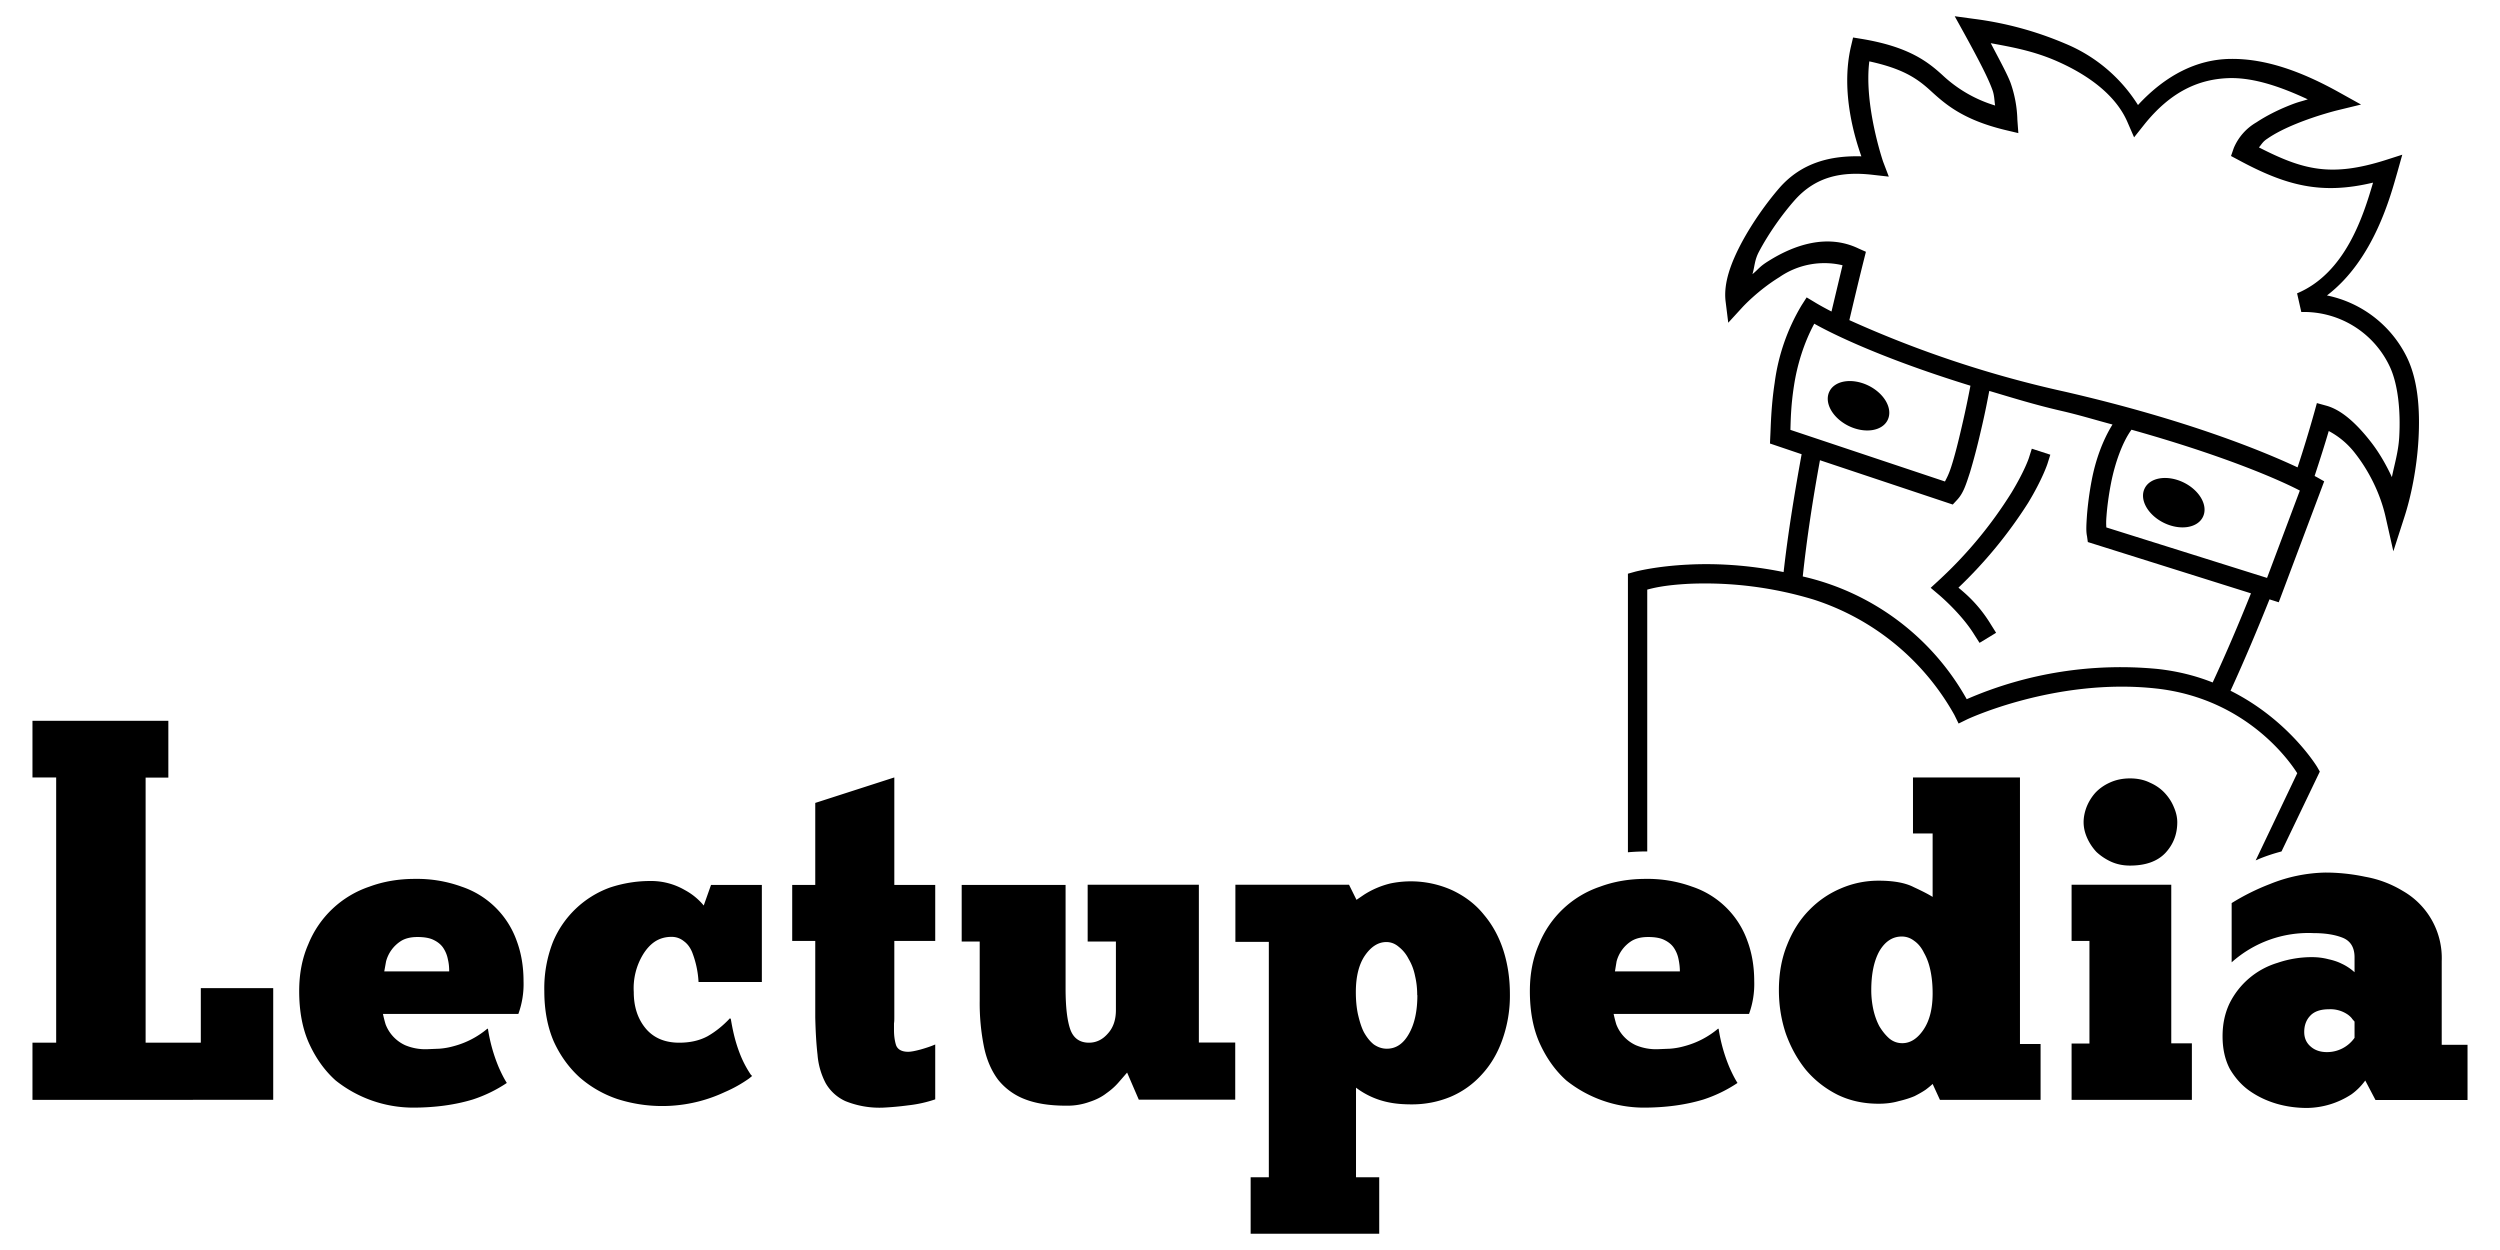 <svg xmlns="http://www.w3.org/2000/svg" viewBox="0 0 154 77">
  <path d="M120.41 1l.57 1.03c1 1.82 1.5 2.81 1.75 3.5.13.35.12.68.17.97a8.18 8.18 0 01-3.23-1.86c-.93-.85-2.1-1.76-4.97-2.24l-.55-.09-.13.55c-.67 2.86.3 5.8.64 6.77-1.83-.05-3.66.35-5.06 1.96-.76.88-1.63 2.09-2.3 3.33-.66 1.24-1.15 2.51-1 3.67l.16 1.29.88-.96s.93-1.02 2.26-1.84a4.87 4.87 0 013.9-.74l-.68 2.85c-.68-.35-1.03-.57-1.03-.57l-.5-.3-.32.5a12.42 12.42 0 00-1.65 4.76c-.23 1.5-.24 2.8-.27 3.29l-.02.45 1.95.66c-.44 2.42-.84 4.86-1.11 7.26-2.3-.47-4.33-.54-5.88-.46-2.04.1-3.28.44-3.28.44l-.43.12V52.5c.35-.03.72-.05 1.08-.05h.11V36.32c.28-.07.98-.28 2.62-.36a23.06 23.06 0 017.65.98 15.3 15.3 0 018.65 7.1l.26.53.53-.26s5.46-2.57 11.62-1.9c5.8.63 8.47 4.84 8.71 5.22L138.95 53l.23-.1c.44-.18.9-.33 1.36-.45l2.36-4.92-.16-.28s-1.74-2.9-5.34-4.7c.87-1.9 1.66-3.78 2.4-5.63l.57.18 2.8-7.45-.44-.25-.15-.08c.32-.98.63-1.94.87-2.77a5 5 0 011.63 1.38c.8 1.02 1.53 2.4 1.87 3.9l.48 2.13.67-2.08c.42-1.28.78-3.05.88-4.84.1-1.8-.03-3.62-.71-5.02a7.06 7.06 0 00-4.93-3.82c2.92-2.22 3.94-6.22 4.34-7.6l.3-1.07-1.06.34c-3.34 1.05-5.05.6-7.77-.79.16-.18.23-.35.51-.53.5-.35 1.16-.67 1.8-.93 1.28-.52 2.5-.82 2.5-.82l1.48-.36-1.33-.74c-2.24-1.25-4.51-2.11-6.74-2.07-2.03.03-3.96.99-5.67 2.84a9.63 9.63 0 00-4.5-3.79 21.14 21.14 0 00-5.62-1.52zm2.22 1.66c1.24.23 2.6.46 4.08 1.11 1.91.84 3.63 2.08 4.35 3.77l.4.92.62-.78c1.65-2.06 3.4-2.83 5.3-2.87 1.5-.02 3.13.54 4.78 1.31-.46.15-.55.14-1.15.38-.7.28-1.4.63-2.02 1.04a3.3 3.3 0 00-1.39 1.58l-.17.49.45.24c2.96 1.6 5.12 2.16 8.3 1.4-.6 2.05-1.7 5.57-4.68 6.82l.26 1.15a5.84 5.84 0 015.43 3.32c.52 1.07.7 2.74.6 4.42-.06.9-.28 1.6-.45 2.43-.38-.82-.83-1.58-1.32-2.2-.9-1.15-1.81-1.95-2.72-2.2l-.58-.16-.16.58a79.3 79.3 0 01-1.03 3.38c-2.03-.95-6.7-2.9-14.28-4.65a67.52 67.52 0 01-13.33-4.42c.3-1.27.6-2.54.9-3.73l.12-.48-.45-.2c-1.97-.95-4.03-.18-5.52.75-.6.37-.6.48-1.02.83.15-.5.12-.86.41-1.4.61-1.15 1.44-2.3 2.15-3.11 1.33-1.53 2.97-1.83 4.86-1.61l.98.11-.35-.92s-1.19-3.48-.85-6.18c2.02.44 2.9 1.02 3.71 1.75.9.82 1.97 1.83 4.67 2.48l.8.19-.06-.82a7.41 7.41 0 00-.41-2.25c-.2-.55-.75-1.55-1.23-2.47zm-10.87 17.28c.58.33 3.56 1.95 9.62 3.82-.08.4-.24 1.27-.56 2.63-.19.82-.4 1.67-.62 2.35-.16.5-.29.72-.39.92l-9.52-3.18c.02-.64.03-1.5.22-2.72.19-1.25.6-2.62 1.25-3.82zm10.78 4.14c1.42.42 2.75.84 4.44 1.23 1.21.28 2.09.56 3.15.84-.62 1-1.05 2.22-1.28 3.43-.15.78-.24 1.52-.29 2.12-.04.6-.07 1 0 1.33l.05.36 10.05 3.16c-.73 1.82-1.51 3.66-2.36 5.49-1-.4-2.12-.69-3.37-.83a23.76 23.76 0 00-11.78 1.86 15.52 15.52 0 00-10.1-7.56c.25-2.35.62-4.76 1.06-7.16l8.18 2.73.26-.28c.4-.42.56-.97.8-1.7.22-.73.45-1.6.64-2.43.32-1.34.46-2.14.55-2.59zm8.76 2.39c6.7 1.88 9.9 3.5 10.37 3.75l-2.02 5.38-9.9-3.11c-.01-.18-.02-.33.01-.7.04-.55.13-1.25.27-1.98.25-1.3.72-2.59 1.27-3.34z"/>
  <path d="M116.28 25.87a2 1.38 26.07 01-2.4.37 2 1.38 26.07 01-1.19-2.12 2 1.38 26.07 012.4-.37 2 1.38 26.07 011.19 2.12zM135.7 31.84a2 1.38 26.07 01-2.4.37 2 1.38 26.07 01-1.19-2.12 2 1.38 26.07 012.4-.37 2 1.38 26.07 011.19 2.12zM125.16 27.64l-.18.57s-.25.78-1.08 2.15a26.2 26.2 0 01-4.47 5.39l-.5.46.52.44s1.38 1.16 2.17 2.45l.32.5 1.02-.62-.32-.51c-.77-1.27-1.62-1.95-2-2.27a27.83 27.83 0 004.29-5.22c.88-1.45 1.19-2.4 1.19-2.4l.18-.57z"/>
  <g>
    <path d="M2 44.4h8.37v3.5h-1.4v16.33h3.4v-3.36h4.46v6.88H2v-3.52h1.46V47.89H2zM25.55 54.14c-1 0-1.94.16-2.8.48a6.19 6.19 0 00-3.76 3.55c-.37.84-.56 1.8-.56 2.88 0 1.27.21 2.37.64 3.29.42.9.96 1.64 1.61 2.22a7.68 7.68 0 004.74 1.67c1.38 0 2.61-.17 3.7-.5a8.53 8.53 0 002.1-1.02c-.19-.3-.35-.63-.5-.97a9.97 9.97 0 01-.66-2.35l-.03-.03a5.33 5.33 0 01-2.07 1.08 4.4 4.4 0 01-.9.16l-.74.03a3.2 3.2 0 01-1.35-.24 2.32 2.32 0 01-1.22-1.3 8.3 8.3 0 01-.16-.63h8.34a5.38 5.38 0 00.32-2.02c0-.9-.14-1.73-.42-2.48a5.43 5.43 0 00-3.39-3.34 8.04 8.04 0 00-2.89-.48zm.16 3.58c.43 0 .76.06 1 .18.27.13.47.3.6.5s.23.43.28.7c.06.24.08.49.08.74h-4l.11-.61a2.13 2.13 0 01.93-1.27c.26-.16.6-.24 1-.24zM40.04 54.27c-.84 0-1.67.14-2.46.4a6.03 6.03 0 00-3.52 3.36 7.82 7.82 0 00-.53 3.02c0 1.18.2 2.22.58 3.1.4.88.94 1.62 1.6 2.22a6.9 6.9 0 002.32 1.33 9.06 9.06 0 006.62-.43 8.18 8.18 0 001.5-.84l.18-.15-.08-.08a6.56 6.56 0 01-.7-1.36c-.3-.79-.43-1.48-.53-2.06l-.05-.06c-.43.46-.89.83-1.38 1.11-.5.27-1.08.4-1.75.4-.88 0-1.57-.29-2.06-.87-.5-.6-.74-1.35-.74-2.25a4.01 4.01 0 01.58-2.33c.2-.32.43-.58.71-.77.3-.2.65-.3 1.04-.3.3 0 .55.1.76.27.22.16.38.38.5.66a5.9 5.9 0 01.4 1.85h3.9v-5.98H43.8l-.45 1.27a3.9 3.9 0 00-1.16-.95 4.14 4.14 0 00-2.14-.56zM48.8 54.51h1.42v-5.05l4.87-1.57v6.62h2.52v3.45h-2.52v4.7c0 .13 0 .26-.02.38v.4c0 .35.04.67.13.95.1.26.35.4.74.4.18 0 .43-.05.77-.14.35-.1.65-.2.9-.31v3.38a7.8 7.8 0 01-1.67.37 18.79 18.79 0 01-1.53.14 5.6 5.6 0 01-2.33-.4 2.68 2.68 0 01-1.22-1.11 4.52 4.52 0 01-.5-1.75c-.08-.69-.12-1.45-.14-2.3v-4.71H48.8zM59.24 54.51h6.4v6.38c0 1.15.1 2 .3 2.55.2.53.59.79 1.14.79.45 0 .84-.19 1.16-.56.34-.37.5-.85.5-1.45V58H67v-3.5h6.85v9.72h2.24v3.52h-5.94l-.72-1.67-.53.61c-.2.23-.44.45-.74.66-.28.22-.63.4-1.03.53a4 4 0 01-1.46.24c-1 0-1.85-.13-2.54-.4a3.88 3.88 0 01-1.64-1.19c-.4-.53-.7-1.2-.87-2a13.6 13.6 0 01-.27-2.87v-3.65h-1.11zM87.3 61.3c0-.4-.04-.79-.13-1.17-.08-.41-.22-.76-.4-1.06-.15-.3-.36-.55-.6-.74-.23-.2-.49-.3-.77-.3-.5 0-.94.28-1.32.83-.37.54-.56 1.3-.56 2.25 0 .49.04.95.13 1.37.1.43.21.8.37 1.11.18.32.38.57.61.75.25.17.51.26.8.26.56 0 1.01-.3 1.35-.9.35-.6.53-1.4.53-2.4zM77.04 72.52h1.12v-14.5h-2.06v-3.52h7l.46.93.47-.32a5.35 5.35 0 011.62-.69 6.2 6.2 0 013.81.42c.8.38 1.45.88 1.96 1.52.53.63.93 1.37 1.2 2.22.26.83.39 1.71.39 2.65a8.1 8.1 0 01-.48 2.86c-.3.83-.72 1.53-1.27 2.12a5.44 5.44 0 01-1.9 1.35c-.75.31-1.54.47-2.39.47-.55 0-1.03-.04-1.45-.13a4.94 4.94 0 01-1.99-.9v5.52h1.43V76h-7.92zM101.36 54.14c-1 0-1.94.16-2.8.48a6.19 6.19 0 00-3.76 3.55c-.37.84-.56 1.8-.56 2.88 0 1.27.21 2.37.64 3.29.42.9.96 1.64 1.61 2.22a7.68 7.68 0 004.74 1.67c1.38 0 2.61-.17 3.7-.5a8.53 8.53 0 002.1-1.02c-.19-.3-.35-.63-.5-.97a9.97 9.97 0 01-.66-2.35l-.03-.03a5.33 5.33 0 01-2.07 1.08 4.4 4.4 0 01-.9.16l-.74.03a3.2 3.2 0 01-1.35-.24 2.32 2.32 0 01-1.22-1.3 8.3 8.3 0 01-.16-.63h8.34a5.38 5.38 0 00.32-2.02c0-.9-.14-1.73-.42-2.48a5.43 5.43 0 00-3.4-3.34 8.04 8.04 0 00-2.88-.48zm.16 3.58c.43 0 .76.06 1 .18.27.13.47.3.6.5s.23.43.28.7c.05.24.08.49.08.74h-4l.1-.61a2.13 2.13 0 01.93-1.27c.27-.16.6-.24 1.01-.24zM119.05 51.34h-1.21v-3.45h6.59v16.42h1.27v3.44h-6.2l-.45-.98q-.13.13-.42.35-.26.18-.69.4-.42.18-.98.31-.55.16-1.24.16-1.4 0-2.54-.56-1.14-.58-1.94-1.53-.79-.98-1.24-2.25-.42-1.27-.42-2.65 0-1.54.5-2.78.5-1.27 1.35-2.14.85-.88 1.96-1.35 1.11-.48 2.33-.48 1.4 0 2.17.4.8.37 1.16.6zM115.27 61q0 .6.13 1.2.13.57.37 1.02.27.45.61.75.35.29.8.29.74 0 1.3-.82.57-.83.57-2.25 0-.75-.13-1.38-.13-.64-.4-1.11-.23-.48-.6-.74-.35-.27-.77-.27-.85 0-1.38.9-.5.9-.5 2.41zM135.02 67.75h-7.41v-3.47h1.1v-6.32h-1.1V54.5h6.14v9.77h1.27zm-6.67-17.1q0-.45.18-.93.19-.48.53-.87.37-.4.9-.64.56-.26 1.25-.26t1.22.26q.55.24.92.64t.56.87q.21.48.21.93 0 1.11-.74 1.9-.74.77-2.17.77-.64 0-1.17-.24-.5-.23-.9-.6-.37-.4-.58-.88-.21-.48-.21-.95zM143.24 53.75a9.56 9.56 0 00-3.42.71 13.95 13.95 0 00-2.35 1.17v3.65a7.09 7.09 0 015.05-1.8c.73 0 1.33.1 1.8.29.48.2.72.6.72 1.2v.92a3.17 3.17 0 00-.8-.53c-.2-.1-.47-.2-.8-.27-.3-.08-.64-.13-1.02-.13a6.5 6.5 0 00-2.12.35 4.86 4.86 0 00-2.97 2.52c-.28.6-.42 1.26-.42 2 0 .78.15 1.45.45 2.02.32.54.72 1 1.22 1.35.5.35 1.05.61 1.66.79.62.18 1.25.26 1.88.26a5.11 5.11 0 002.73-.84c.32-.23.6-.51.85-.85l.63 1.2H152v-3.4h-1.59V59.2a4.76 4.76 0 00-2.4-4.32 6.71 6.71 0 00-2.31-.87c-.85-.18-1.67-.26-2.46-.26zm.23 8.42a1.88 1.88 0 011.17.34c.12.09.21.18.26.26l.14.16v1a2.07 2.07 0 01-1.7.88c-.4 0-.74-.11-1-.34-.27-.23-.4-.53-.4-.9 0-.4.12-.74.37-1 .25-.27.64-.4 1.16-.4z"/>
  </g>
</svg>
